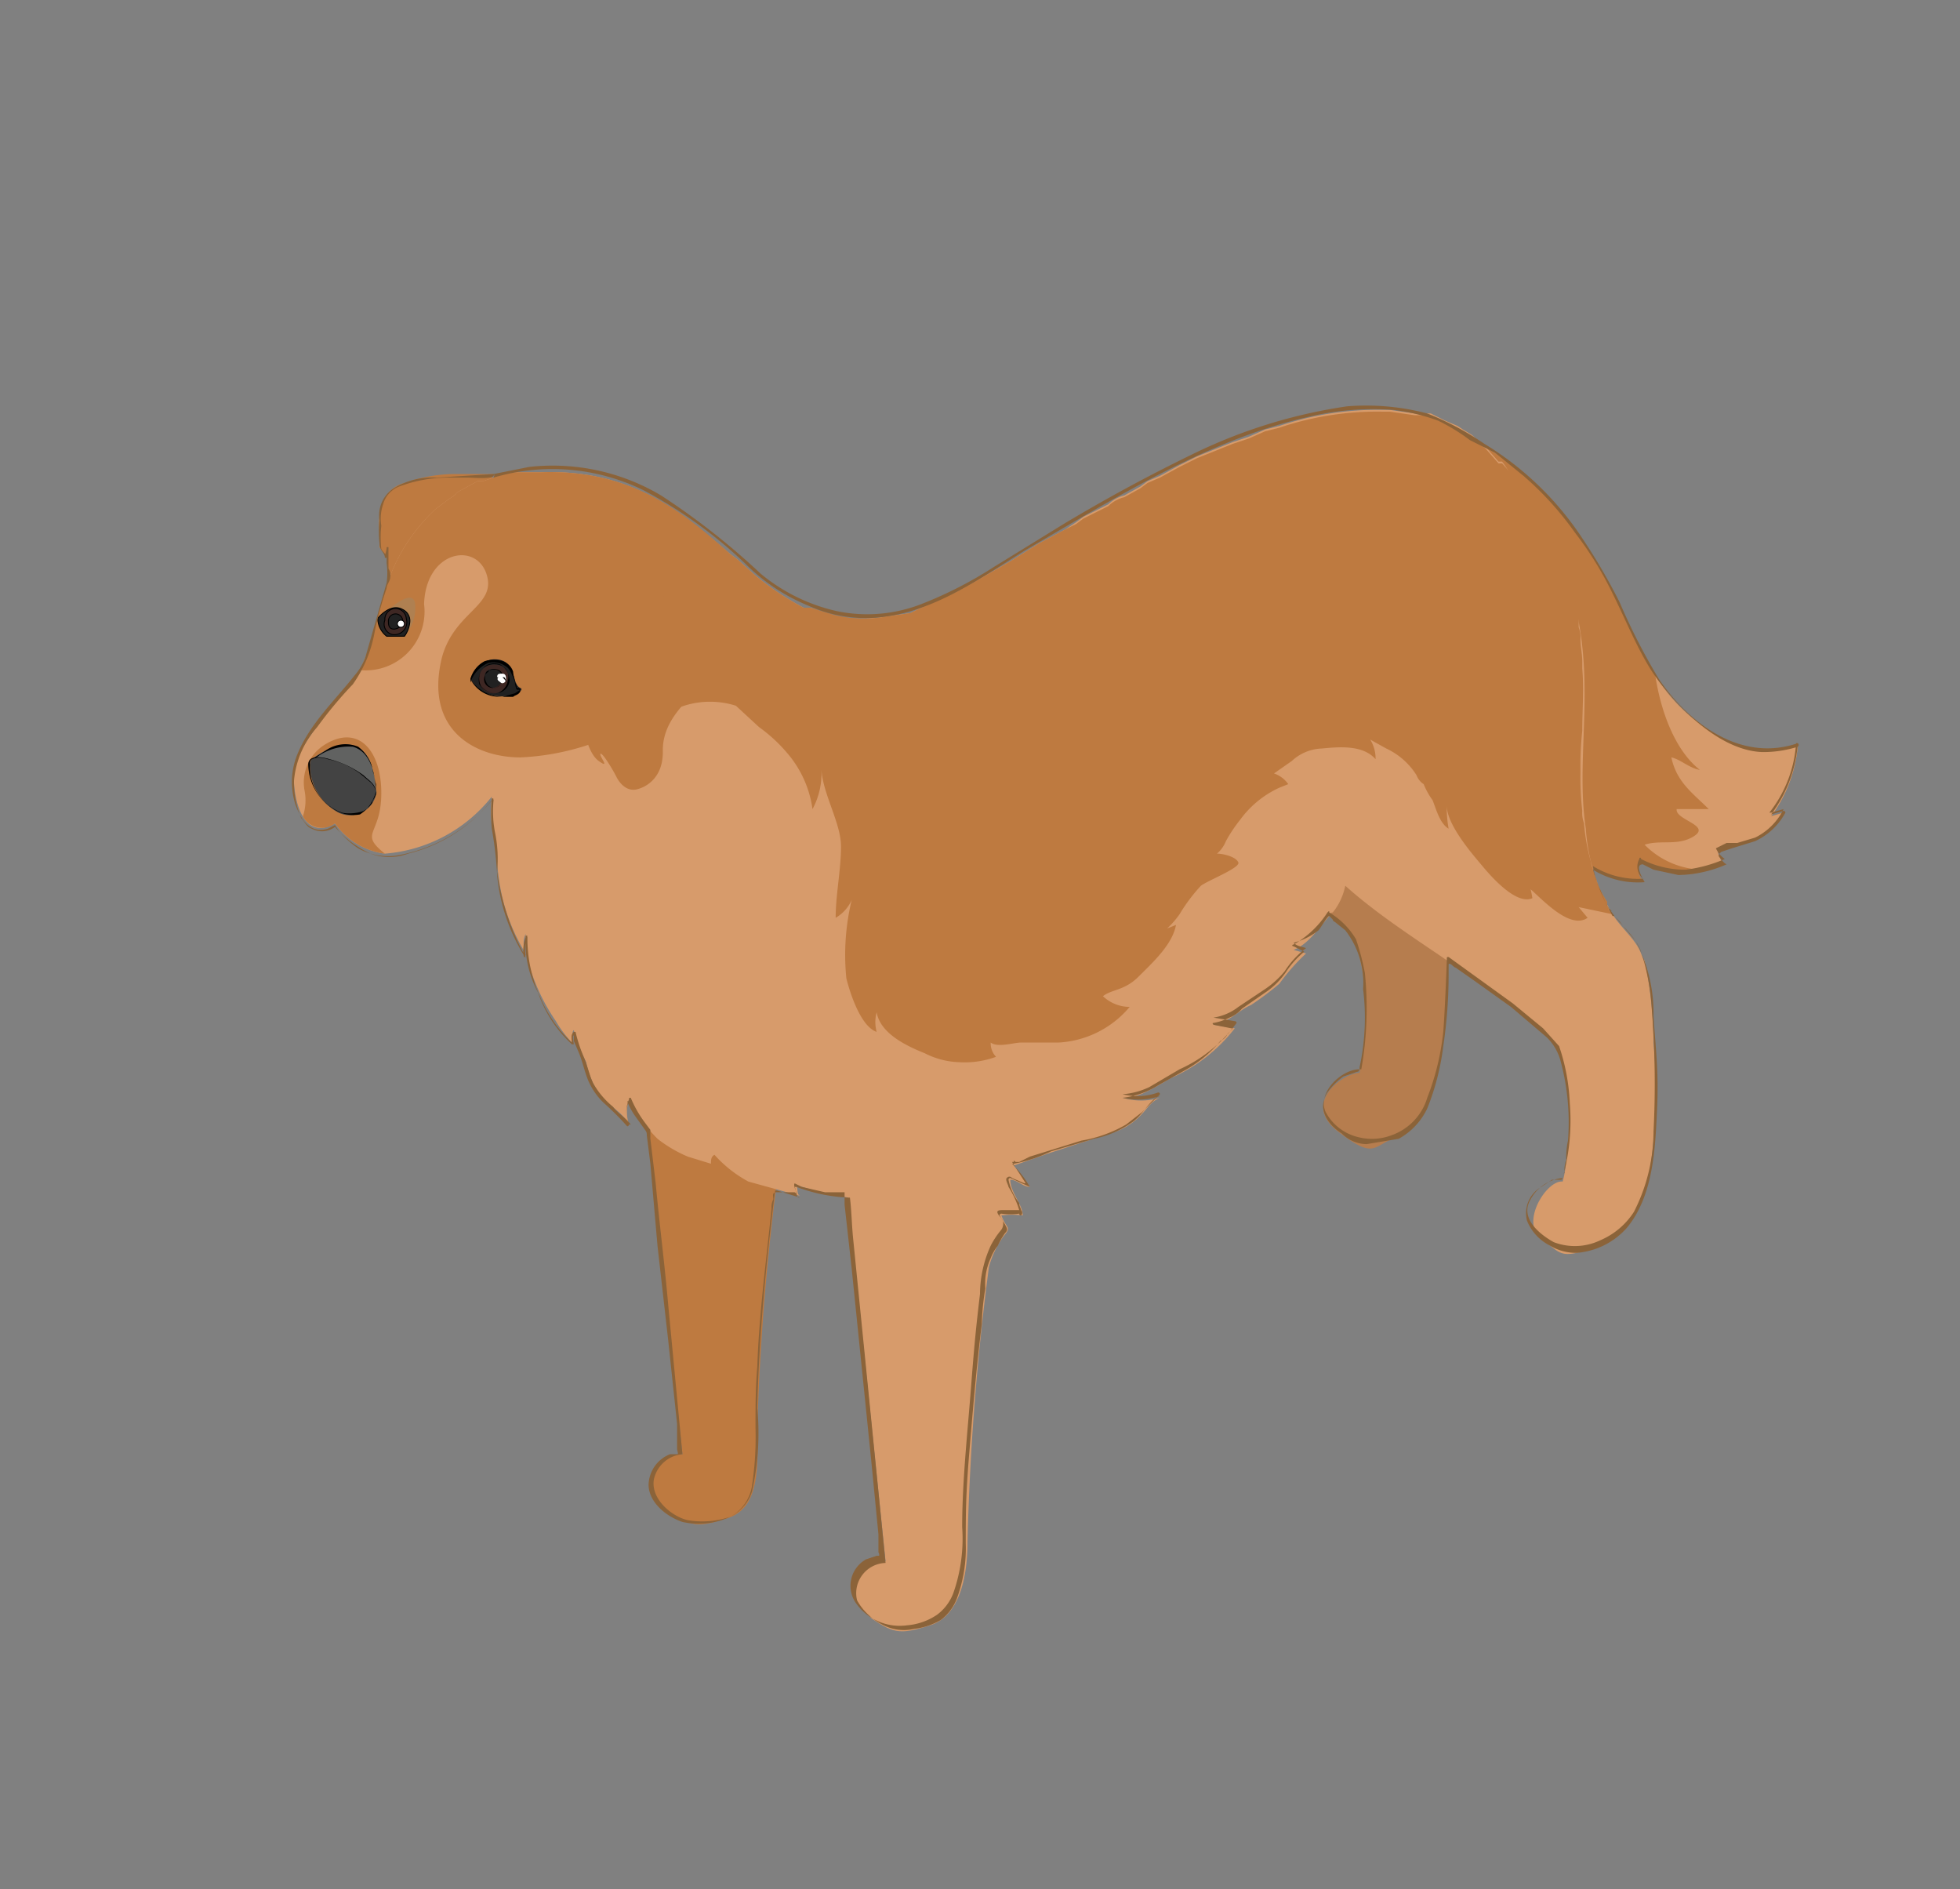 <svg xmlns="http://www.w3.org/2000/svg" viewBox="0 0 110 106"><rect x="0" y="0" width="110" height="106" fill="#808080" stroke="none"/><defs><style>.cls-1{fill:#be7a40;}.cls-2{fill:#d79b6b;}.cls-3{fill:#b67d4e;}.cls-4{fill:#616261;}.cls-5{fill:#434343;}.cls-6{fill:#af8051;}.cls-10,.cls-7{fill:#212121;}.cls-11,.cls-8{fill:#3e2723;}.cls-12,.cls-9{fill:#fff;}.cls-10,.cls-11,.cls-12{stroke:#000;stroke-miterlimit:10;stroke-width:0.05px;}.cls-13{fill:#8b6339;}</style></defs><g id="Layer_54" data-name="Layer 54"><path class="cls-1" d="M99.4,45.8l.7-.2A3,3,0,0,1,98,47.3l-1,.3-.6.2c.1.3.2.6.4.7l-1,.3a2.7,2.7,0,0,1-1.6.2,5.1,5.1,0,0,1-2.1-.6.8.8,0,0,0,.2,1.1,5.4,5.4,0,0,1-3.3-1,15.9,15.9,0,0,1-3.9-3.4,12.3,12.3,0,0,1-2.8-3.5l-.9-1.9c-7.9-8.8-2.3-16.1-2.3-16.1s4.5.4,8.3,4.8a28.2,28.2,0,0,1,4.2,7.1,26,26,0,0,0,1.3,2.4,9.6,9.6,0,0,0,3.4,3.3,5.4,5.4,0,0,0,4.6.6A7.8,7.8,0,0,1,99.4,45.8Z"/><path class="cls-2" d="M99.4,45.8l.7-.2A3,3,0,0,1,98,47.3l-1,.3-.6.2c.1.3.2.6.4.7l-1,.3a4.7,4.7,0,0,1-3.5-1.4c.9-.3,1.9.1,2.8-.5s-1.1-.9-1-1.5h1.8c-.9-.9-1.8-1.5-2.1-2.9.5.1,1,.6,1.6.7-1.4-1.1-2.2-3.3-2.5-5.3a9.6,9.6,0,0,0,3.4,3.3,5.4,5.4,0,0,0,4.6.6A7.8,7.8,0,0,1,99.4,45.8Z"/><path class="cls-1" d="M43.7,65.6a138.5,138.5,0,0,0-1.2,14.6c.1,2.8-.1,4.5-1.7,5s-2,.5-3.3-.4a1.7,1.7,0,0,1,.8-3.2L37.2,71.2,36.1,60.6l-.5-5.4,9.8-2.5S44.5,58.9,43.7,65.6Z"/><path class="cls-1" d="M21.5,28.1a3.7,3.7,0,0,0-.2,1.8v.8c.1.2.4.5.4.6s0-.3.1-.6a3.8,3.8,0,0,0,.4,2.4,1.4,1.4,0,0,1,.2-.7c.5,1.4,1.1,2.5,1.4,2.3s3.9-8.1,3.9-8.1H25.4a8.6,8.6,0,0,0-2.7.5A1.8,1.8,0,0,0,21.5,28.1Z"/><path class="cls-2" d="M56.7,66.2c0,.7.7,1.4.7,2a4.8,4.8,0,0,0-1.2,0c.3.8.6.6.1,1.2a5.3,5.3,0,0,0-.8,1.7,145,145,0,0,0-1.2,15.4c0,2.1-.5,4.2-2.1,4.7s-2,.5-3.3-.4l-.2-.2c-1.7-1.5.1-3,1-3L47.6,67.2l-.6-6,7.8-1.9,2-.5s-.2,2.4-.6,5.8l.3.4.4.4.9,1.2C57.4,66.6,57.1,66.2,56.7,66.2Z"/><path class="cls-3" d="M81,48.4c-.3-2.5-2.5-1.7-3.4-8a29.8,29.8,0,0,1-.1-6h-18c1.2,10,8.6,11.2,16,17.7,1.2,1.2,1.4,4.9.8,8.1-.9,0-3.3,1.7-1.2,3.3s1.9.8,3.3.3C82,62.7,81.3,50.9,81,48.4Z"/><path class="cls-2" d="M92.9,63.2a1.7,1.7,0,0,1-.1.8c-.2,2.2-.7,5.1-3,5.9s-2.1.5-3.3-.4.3-3.3,1.2-3.2a6,6,0,0,0,.2-1.2c.4-2.8.1-5.9-1-6.9l-.9-.8c-3.9-3.2-7.6-5.1-10.5-7.7a16.2,16.2,0,0,1-1.8-1.9A17.4,17.4,0,0,1,72.6,46l-.5-1a18.2,18.2,0,0,1-1.3-7.2V36.4l12-9.5,1.3-.9c7.1,8.3,4,14.5,4.9,20.5a10.7,10.7,0,0,0,1.5,4.8c.5.8,1.3,1.4,1.6,2.2s.1.2.2.4a23.1,23.1,0,0,1,.5,4.6A36.9,36.9,0,0,1,92.9,63.2Z"/><path class="cls-2" d="M83.9,37.8c0,.2-.1.3-.2.5a21.2,21.2,0,0,1-1.2,2l-.5.8L79.9,44,79,45.1a3.5,3.5,0,0,0-.5.8c-.7.9-1.5,1.8-2.2,2.8l-.8,1h0a3.5,3.5,0,0,1-.7,1.5.2.2,0,0,0-.2.2c-.6.7-1.2,1.6-2,1.9l.7.2a11.4,11.4,0,0,0-1.5,1.7,16.7,16.7,0,0,1-1.6,1.2c-.5.2-1,.7-1.5.9l-.6.2,1.2.2a9.2,9.2,0,0,1-3.6,2.8c-.7.4-1.9,1.2-2.7,1.1a3.7,3.7,0,0,0,2.1,0c-.5.2-.7.6-1.1,1a3.7,3.7,0,0,1-1.7,1l-3.4,1.1-2,.7-.8.2a12.4,12.4,0,0,0-1.6.4,15.8,15.8,0,0,1-6.9,1.2l-1.9-.4-1-.3c.1.3,0,.5.2.6L42,66.3a7,7,0,0,1-1.9-1.5c-.2.1-.2.3-.2.5l-1.3-.4a7.5,7.5,0,0,1-1.7-1,8.9,8.9,0,0,1-1.6-2.2,2.2,2.2,0,0,0,0,1.4c-.3-.6-1-1-1.5-1.5a4.6,4.6,0,0,1-.9-2,9.6,9.6,0,0,1-.7-1.8c-.1.1-.1.4-.1.7a6.2,6.2,0,0,1-.9-1.2,11.1,11.1,0,0,1-1.6-3.5,7.1,7.1,0,0,1-.1-1.4,1.4,1.4,0,0,0,0,1.1A10.6,10.6,0,0,1,28,49.3a19.4,19.4,0,0,1-.2-2.4c-.1-.2-.1-.4-.2-.6a8.4,8.4,0,0,1,0-1.6,8.5,8.5,0,0,1-6,3.2,4.1,4.1,0,0,1-2.8-1.7c-1.9,1.1-2.4-1.6-2.3-3s3.4-5,3.7-5.6h0c1.3-2.6.9-5.6,3.9-8.7l.3-.3.4-.3.4-.3.3-.2h0l.2-.2,1.1-.6h.3l.6-.2.8-.3h1.8c5.2-.2,8,2.3,10.7,4.6l.4.3,1,.9a15.9,15.9,0,0,0,2.7,1.8h.4l1.3.5a9.4,9.4,0,0,0,2.9,0l1.4-.2.4-.2,2.2-1,.9-.5,1.4-.8.7-.4.8-.5.8-.5,1.5-.8.6-.4.4-.3,1.4-.7a1.9,1.9,0,0,1,.9-.5l.9-.5.4-.3.7-.3,1.1-.6,1-.5,2-.8.9-.3.9-.4.8-.2h0a17.1,17.1,0,0,1,5.8-.9H78l1.4.2h.9l.4.2h0l.4.2.7.3.3.2.5.3h0l.8.7h0l.7.8h.2c.8,1,.9,2.2,1.1,4.3A12.2,12.2,0,0,1,83.9,37.8Z"/><path class="cls-1" d="M21.6,47.9a4.1,4.1,0,0,1-2.8-1.7,1.2,1.2,0,0,1-1.8-.4,2.8,2.8,0,0,0,.1-1.4,2.5,2.5,0,0,1,1.1-2.6c1.9-1.2,3.2.3,3.2,2.7S20.1,46.7,21.6,47.9Z"/><path class="cls-4" d="M17.5,42.6s3.4-2.8,3.6,1.9Z"/><path d="M17.5,42.6l.8-.5a1.9,1.9,0,0,1,1.8-.2,2.2,2.2,0,0,1,.7.9c.1.2.1.5.2.7a4.3,4.3,0,0,0,.1.5v.5h-.2l-.3-.2-1.2-.6L18.2,43l-.7-.3h0l3.2,1.7.4.2h0c0-.9-.2-2.4-1.3-2.7a3,3,0,0,0-1.9.5l-.4.3C17.4,42.6,17.5,42.7,17.5,42.6Z"/><path class="cls-1" d="M90.5,51.3h0l-1.9-.4.5.6c-1,.7-2.6-1.1-3.2-1.6a4.3,4.3,0,0,1,.1.5c-.9.4-2.3-1.2-2.8-1.8s-2.1-2.4-2-3.5a6.6,6.6,0,0,0,.1,1.4c-.5-.3-.7-1.1-.9-1.6a4.1,4.1,0,0,1-.5-.9,1,1,0,0,1-.4-.5A4,4,0,0,0,77.8,42l-.9-.5a2,2,0,0,1,.3,1.1c-.7-.8-2-.7-3-.6a2.6,2.6,0,0,0-1.7.7l-1,.7h0a1.6,1.6,0,0,1,.8.6l-.5.2A5.6,5.6,0,0,0,69.6,46a8.3,8.3,0,0,0-.8,1.2,1.8,1.8,0,0,1-.5.7c.4,0,1.1.2,1.2.5s-1.7,1-2.1,1.3a9.5,9.5,0,0,0-1.2,1.6,5,5,0,0,1-.7.8l.5-.2c-.2,1.1-1.3,2.1-2.1,2.9s-1.5.7-2,1.1a2.2,2.2,0,0,0,1.5.6,5.6,5.6,0,0,1-4,2H57.3c-.4,0-1.3.3-1.7,0a1.1,1.1,0,0,0,.3.8,5.1,5.1,0,0,1-2.1.3,4.5,4.5,0,0,1-1.9-.5c-1-.4-2.5-1.1-2.7-2.3a2.1,2.1,0,0,0,0,1.1c-.9-.3-1.5-2.2-1.7-3a13.1,13.1,0,0,1,.3-4.4,2.2,2.2,0,0,1-.9,1c0-1.3.3-2.7.3-4s-1-2.9-1.1-4.3a4.2,4.2,0,0,1-.5,2.2,6.1,6.1,0,0,0-1.3-3,8.7,8.7,0,0,0-1.7-1.6l-1.3-1.2a4.8,4.8,0,0,0-2.9,0l-1.2.4L33,41.8a14,14,0,0,1-3.8.7c-2.5,0-5.4-1.5-4.4-5.6.7-2.6,3.1-2.9,2.5-4.7s-3.4-1.3-3.5,1.7a3.3,3.3,0,0,1-3.6,3.7c1.3-2.6.9-5.6,3.9-8.7l.3-.3.4-.3.4-.3.3-.2h0l.2-.2,1.1-.6h.3l.6-.2.8-.3h1.8c5.2-.2,8.1,2.3,10.7,4.6l.4.3,1,.9a15.9,15.9,0,0,0,2.7,1.8h.4l1.3.4a7,7,0,0,0,2.9.1l1.4-.2.4-.2,2.2-1,.9-.5,1.4-.8.7-.4.8-.5.8-.5,1.5-.8h0l.6-.3.4-.3,1.4-.7a1.9,1.9,0,0,1,.9-.5l.9-.5.4-.3.7-.3h0l1.1-.6,1-.5,2-.8.9-.3.9-.4.8-.2h0a17.1,17.1,0,0,1,5.8-.9H78l1.4.2h.9l.4.2h0l.4.2.7.3.3.2.5.3h0l.8.7h0l.7.8h.2a9.5,9.5,0,0,1,1.2,1.6h0l.5.6c0,.1.1.2.2.3s.1.2.2.4l.7,1.2a.5.5,0,0,0,.2.4l.3.9a1.1,1.1,0,0,1,.3.8l.3.8c0,.1.1.2.1.4a6.4,6.4,0,0,1,.2.7.4.4,0,0,0,.1.3h0v.8a1.7,1.7,0,0,1,.1.7c0,.4.1.8.1,1.2v.4c.1,1.2,0,2.4,0,3.5a18.5,18.5,0,0,0-.1,2.3,16.2,16.2,0,0,0,.1,2.2,1.7,1.7,0,0,0,.1.7,10.9,10.9,0,0,0,.4,2.2c0,.2.1.3.1.4s.1.2.1.3.1.2.1.3.1.2.1.3a7.3,7.3,0,0,0,.5.9A.8.8,0,0,0,90.5,51.3Z"/><path class="cls-5" d="M17.4,42.9A3,3,0,0,0,19,45.6a1.5,1.5,0,0,0,2.1-1C21.5,43.6,17.3,41.7,17.4,42.9Z"/><path d="M17.3,42.9a3,3,0,0,0,1.6,2.6,2,2,0,0,0,1.3.2,2,2,0,0,0,.8-1,.6.6,0,0,0,0-.6c-.1-.2-.4-.4-.6-.6a5.6,5.6,0,0,0-1.9-.9c-.3-.1-1.2-.3-1.2.3h.1c-.1-.5.7-.4,1-.3a4.8,4.8,0,0,1,1.8.8l.6.5a.9.9,0,0,1,.3.6c0,.2-.2.4-.2.5s-.3.4-.5.5-.8.2-1.2.1a2.7,2.7,0,0,1-1.8-2.7Z"/><path class="cls-6" d="M22.7,35.7a2.4,2.4,0,0,0,.6-1.8c-.1-1-1.6.4-1.6.4Z"/><path class="cls-7" d="M26.4,38.1s.4-1.2,1.5-1.1.8,1.4,1.3,1.6S27.4,39.8,26.4,38.1Z"/><path d="M26.4,38.1a1.6,1.6,0,0,1,.8-1,1.7,1.7,0,0,1,1,0,.9.9,0,0,1,.6.6c0,.2.1.4.1.6a.4.4,0,0,1,.1.3c.1,0,.2,0,.2.1l-.3.2-.7.2a2.2,2.2,0,0,1-1.8-1h0a1.8,1.8,0,0,0,1.6,1h.8c.1-.1.3-.1.4-.3h0a.1.1,0,0,0-.1-.1H29c-.1-.2-.1-.5-.2-.7s-.2-.5-.4-.6a1.2,1.2,0,0,0-1-.2,1.8,1.8,0,0,0-1,1.1Z"/><path class="cls-8" d="M28.5,38.2a.8.8,0,0,1-.9.7.8.8,0,0,1-.7-1,.8.8,0,0,1,.9-.6A.7.7,0,0,1,28.5,38.2Z"/><path d="M28.5,38.2a.9.9,0,0,1-.6.7,1.1,1.1,0,0,1-.9-.4.9.9,0,0,1,.1-1,1,1,0,0,1,.9-.2.7.7,0,0,1,.5.9h.1a1.1,1.1,0,0,0-.5-.9.9.9,0,0,0-.9.1,1,1,0,0,0-.3,1,1.1,1.1,0,0,0,.9.5.8.8,0,0,0,.8-.7Z"/><path class="cls-7" d="M28.2,38.1a.6.6,0,0,1-.6.5.7.7,0,0,1-.4-.6.4.4,0,0,1,.6-.4C28.1,37.6,28.3,37.9,28.2,38.1Z"/><path d="M28.2,38.1c0,.3-.2.4-.4.5a.5.5,0,0,1-.5-.3.6.6,0,0,1,0-.6.7.7,0,0,1,.6-.1c.2.1.4.3.3.5h0a.4.4,0,0,0-.2-.5c-.2-.1-.5-.1-.6.1a.5.5,0,0,0-.2.6.5.5,0,0,0,.5.3.5.5,0,0,0,.5-.5Z"/><path class="cls-9" d="M28.4,38.1c0,.2-.2.3-.3.2s-.2-.1-.2-.3.1-.2.3-.2S28.4,38,28.4,38.1Z"/><path d="M28.4,38.1a.2.2,0,0,1-.2.2h-.3v-.3h.3c.1.1.2.2.2.3h0a.4.4,0,0,0-.1-.3H28c-.1,0-.1.2-.1.3h.3a.2.2,0,0,0,.2-.2Z"/><path class="cls-10" d="M23,34.9a1.6,1.6,0,0,1-.3.8h-1a1.3,1.3,0,0,1-.5-1s.7-.9,1.4-.5A.7.7,0,0,1,23,34.9Z"/><path class="cls-11" d="M21.6,34.8a.6.6,0,0,0,.4.8.7.7,0,0,0,.8-.9A.6.6,0,0,0,21.6,34.8Z"/><path class="cls-10" d="M21.8,34.9c0,.1,0,.4.3.4s.6-.3.5-.5A.4.4,0,0,0,21.8,34.9Z"/><path class="cls-1" d="M40.3,36.2c-3.5-4.7-9.2-4.4-8.3-2.8a2.6,2.6,0,0,1,.3,1.4v.5a5.7,5.7,0,0,0-.1,1.3c.2.2.2.5.2.9a5.2,5.2,0,0,0-.2,1.1c0,.5.2.9.2,1.3a.8.8,0,0,1,.2-.5c0,1,.3,2.8,1,3.3s0-.3.1-.4.7.9.9,1.3.6.8,1.1.7,1.5-.6,1.5-2.1C37.1,39.1,41.6,37.9,40.3,36.2Z"/><path class="cls-12" d="M22.7,35a.2.2,0,1,1-.2-.2A.2.2,0,0,1,22.7,35Z"/><path class="cls-2" d="M97.6,46.9h0c-.1,0-.1.1,0,.1Z"/><path class="cls-13" d="M100.9,41.7c-3.2,1.1-6.1-1.1-7.8-3.6a34.8,34.8,0,0,1-2.2-4.3,33.5,33.5,0,0,0-2.1-3.6,17.4,17.4,0,0,0-5.5-5.3,16.2,16.2,0,0,0-3.2-1.7,13.5,13.5,0,0,0-4.5-.4,29.3,29.3,0,0,0-8.7,2.7q-3.7,1.8-7.2,3.9l-3.9,2.4a22.7,22.7,0,0,1-4.1,2.1,8.4,8.4,0,0,1-4.7.4,10.2,10.2,0,0,1-4.3-2.1,40.2,40.2,0,0,0-5.6-4.4,11.9,11.9,0,0,0-7.4-1.6l-2,.4h0l-3.2.2a4.1,4.1,0,0,0-2.4.6,1.8,1.8,0,0,0-.8,1.8,5.6,5.6,0,0,0,0,1.3c0,.4.3.5.3.8h.1a4.3,4.3,0,0,1,.1-.5h-.1v.8a4.1,4.1,0,0,1,0,1.1l-.6,2.1-.6,2.1a3.3,3.3,0,0,1-.6,1c-1.1,1.4-2.5,2.7-3.2,4.4a4.1,4.1,0,0,0-.1,2.9c.3.8.8,1.6,1.8,1.3l.4-.2.2.3a5.2,5.2,0,0,0,1.1,1,3.4,3.4,0,0,0,2.2.4,8.9,8.9,0,0,0,5.4-3.2h-.1a9.7,9.7,0,0,0,0,1.7,20.6,20.6,0,0,1,.3,2.6,10.4,10.4,0,0,0,1.5,4.5c0,.1.1,0,.1,0a2.1,2.1,0,0,1,.1-1.1h-.1a6,6,0,0,0,.7,3.2,7,7,0,0,0,1.9,2.9h.1c0-.1-.1-.5,0-.5v.3l.3.7c.2.5.3,1,.5,1.5a3.8,3.8,0,0,0,.9,1.3,15.9,15.9,0,0,1,1.3,1.3.1.1,0,0,0,.1-.1,1.5,1.5,0,0,1,0-1.3h-.1a4.1,4.1,0,0,0,.5.9l.5.7a.4.4,0,0,1,.1.3l.2,1.6.4,4.6.6,5.3.5,4.7v1.4c0,.1.1.3,0,.3h-.4a1.9,1.9,0,0,0-1.2,1.7c0,1,1,1.8,1.9,2.1a4.2,4.2,0,0,0,2.7-.3,2.4,2.4,0,0,0,1.2-1.7,18.3,18.3,0,0,0,.2-3.3c0-1.1,0-2.3.1-3.4.1-3,.5-5.9.8-8.9a.9.9,0,0,1,.1-.5c0-.2-.1-.4.2-.4h1c.1.1.1,0,.1,0s-.2-.4-.1-.5l.4.2,1.3.3h1.1v.7l.4,3.6,1.1,10.8.4,4.1v1s.1.2,0,.2h-.1l-.6.2a1.7,1.7,0,0,0-.6,2.4,3,3,0,0,0,2.9,1.3,3.5,3.5,0,0,0,1.7-.6,2.7,2.7,0,0,0,.9-1.2,9.2,9.2,0,0,0,.5-3.7c0-2.6.3-5.3.5-7.9s.3-3.5.5-5.2a6.6,6.6,0,0,1,.6-2.7,4.7,4.7,0,0,1,.6-.9.6.6,0,0,0,.1-.4c0-.2-.2-.3-.3-.5s.1-.2.4-.2h.8a5.2,5.2,0,0,0-.6-1.3c0-.1-.2-.4-.1-.5s.2-.1.3,0l.7.3s.1,0,0-.1l-.7-1.1H57c-.1-.1-.1-.1-.1,0h.3l.6-.3,2.9-.9a7.5,7.5,0,0,0,2.5-.9l.9-.7,1-1a.1.1,0,0,0-.1-.1,3.4,3.4,0,0,1-2,.1h0a4.2,4.2,0,0,0,1.5-.4l1.7-1a8,8,0,0,0,3.2-2.6.1.1,0,0,0-.1-.1l-1.2-.2h0a3,3,0,0,0,1.4-.6l1.5-1a5.2,5.2,0,0,0,1.1-1,5,5,0,0,1,1.2-1.3h0c-.3-.1-.5-.1-.7-.3h0A3.8,3.8,0,0,0,74,52.2c.1-.1.5-.8.6-.8l.2.2c0,.1.1.1.2.2l.5.4a4.8,4.8,0,0,1,1,3.3,13,13,0,0,1-.2,4.4c0,.3-.1.2-.3.3l-.6.2a3.8,3.8,0,0,0-.9.9c-.6.9,0,1.8.8,2.3a2,2,0,0,0,1.4.6l1.8-.3a3.8,3.8,0,0,0,1.6-1.7,13.9,13.9,0,0,0,.9-3.5,27.3,27.3,0,0,0,.3-4.1v-.5c.1-.1.3.2.4.2l1,.7,2.1,1.5,2,1.7a2.9,2.9,0,0,1,.8,1.4A13.2,13.2,0,0,1,88,64a4.5,4.5,0,0,0-.1,1.1,1.7,1.7,0,0,0-.1.7c-.1.2-.1.4-.2.4h-.5l-.6.4a1.7,1.7,0,0,0-.8,1.9A2.7,2.7,0,0,0,87,69.9a2.8,2.8,0,0,0,1.5.4,4.2,4.2,0,0,0,2.8-1.4c1.5-1.8,1.6-4.5,1.7-6.7s-.1-3.5-.2-5.2a8.7,8.7,0,0,0-1-4.2l-.6-.7-.3-.4-.3-.3h-.1a11.9,11.9,0,0,1-1.1-2.6h0a4.8,4.8,0,0,0,2.9.7h0c-.1-.2-.6-1-.1-1l.6.3,1.4.3a7,7,0,0,0,2.7-.6h0c-.2-.1-.3-.3-.4-.4s0-.2.1-.3l.6-.2,1.3-.4a3.7,3.7,0,0,0,1.7-1.6.1.1,0,0,0-.1-.1l-.7.2h0a7.6,7.6,0,0,0,1.5-4h-.1a7,7,0,0,1-1.5,3.9h.1l.7-.2h0a3.5,3.5,0,0,1-1.6,1.6l-1,.3h-.6l-.6.3h0a1.5,1.5,0,0,0,.5.6h0a7.9,7.9,0,0,1-2.2.6,5.4,5.4,0,0,1-2.5-.6c0-.1-.1-.1-.1,0a.9.9,0,0,0,.2,1.1h.1a4.8,4.8,0,0,1-2.9-.7h0a5,5,0,0,0,.4,1.3c.1.2.4,1.2.7,1.2h-.1c.5.8,1.4,1.4,1.7,2.3a12.8,12.8,0,0,1,.6,3.2,53,53,0,0,1,.1,6.9,10,10,0,0,1-1.1,4.5,4.2,4.2,0,0,1-1.9,1.6,3.3,3.3,0,0,1-2.6.1c-.9-.5-1.9-1.4-1.3-2.4a2.3,2.3,0,0,1,1.8-1.2h0a12,12,0,0,0,.4-4.2,11.3,11.3,0,0,0-.6-3.2l-.9-1-1.7-1.4-3.6-2.6c-.1,0-.1,0-.1.1s-.1,2.8-.2,4.1a14.3,14.3,0,0,1-.9,3.7,3.2,3.2,0,0,1-2,2.1,3.1,3.1,0,0,1-1.9.1,2.8,2.8,0,0,1-1.8-1.4c-.5-1.1.9-2.4,1.9-2.4h.1a19.6,19.6,0,0,0,.2-5.4,13.3,13.3,0,0,0-.5-1.9,4.3,4.3,0,0,0-1.5-1.5c0-.1,0-.1-.1,0a5.5,5.5,0,0,1-1.9,1.8c-.1,0-.1.1,0,.1l.6.3h0a5.2,5.2,0,0,0-1,1.1A4.3,4.3,0,0,1,71,55.7l-1.3.9a1.8,1.8,0,0,1-.7.5,3.2,3.2,0,0,1-.9.3c-.1,0,0,.1,0,.1l1,.2h.1l-.3.3a.8.8,0,0,1-.4.4A7,7,0,0,1,66.6,60l-1.6.9a4.8,4.8,0,0,1-2,.7h0a3.8,3.8,0,0,0,2.1-.1H65c-.6.4-.9,1.1-1.5,1.5a5.6,5.6,0,0,1-2.1.9l-2.4.7a8.6,8.6,0,0,1-2.1.7h-.1a6.4,6.4,0,0,1,1,1.3h0l-1.1-.5a.1.1,0,0,0-.1.1,3.1,3.1,0,0,0,.6,1.3c0,.2.1.3.1.4a.2.2,0,0,1,0,.3.1.1,0,0,1-.1-.1,3.4,3.4,0,0,1-1,0,.1.1,0,0,0-.1.1l.3.5c.1.2.2.3,0,.5a4.3,4.3,0,0,0-.4.7,2.5,2.5,0,0,0-.4.7,3.4,3.4,0,0,0-.3,1.7,13.6,13.6,0,0,0-.2,2c-.3,2.4-.5,4.8-.7,7.2s-.2,3.4-.2,5.1a8.1,8.1,0,0,1-.5,3.1,2.7,2.7,0,0,1-.9,1.2,3.8,3.8,0,0,1-1.5.5,2.5,2.5,0,0,1-1.7-.2,3.4,3.4,0,0,1-1.5-1.4,1.7,1.7,0,0,1,1.6-2.1h0L49,80.7l-1.1-11c-.1-.9-.1-1.7-.2-2.5h-.1a9.4,9.4,0,0,1-2.9-.6h-.1c.1.3.1.5.2.6h.1l-1.3-.4h-.1c-.5,4-.9,8.1-1,12.2a14.9,14.9,0,0,1-.3,4.7A2.4,2.4,0,0,1,41,85.1a4.8,4.8,0,0,1-2.4.2c-.9-.2-2.1-1.2-1.9-2.3a1.8,1.8,0,0,1,1.6-1.4h0l-.8-8.4c-.2-2.3-.5-4.6-.7-6.8l-.3-2.5v-.5l-.3-.4a6.4,6.4,0,0,1-.8-1.4c-.1,0-.1,0-.1.1a1.7,1.7,0,0,0,0,1.4h.1c-.3-.4-.7-.6-1-1a4.7,4.7,0,0,1-1.1-1.3c-.2-.4-.3-.9-.5-1.4a8.8,8.8,0,0,1-.5-1.5h-.1c-.2.2-.1.4-.1.7h.1a7.4,7.4,0,0,1-1.9-2.7,7.8,7.8,0,0,1-.7-3.3c0-.1-.1-.1-.1,0a2.1,2.1,0,0,0-.1,1.1h.1a13.6,13.6,0,0,1-1.6-4.8,7.4,7.4,0,0,0-.1-2.1,6.2,6.2,0,0,1-.1-1.9c0-.1-.1-.1-.1,0a8.7,8.7,0,0,1-4.7,3,3,3,0,0,1-2.1,0,5.9,5.9,0,0,1-2-1.5h0a1.2,1.2,0,0,1-1.3.1c-.3-.1-.4-.4-.6-.6a5.2,5.2,0,0,1-.4-2.1,5.2,5.2,0,0,1,1.3-3,23.1,23.1,0,0,1,2-2.4A7.2,7.2,0,0,0,21,35.6a19.7,19.7,0,0,1,.7-2.6c0-.2.2-.4.2-.6a.7.7,0,0,0-.1-.5V30.7h-.1c0,.2-.1.4-.1.6h.1c0-.2-.2-.3-.3-.5a5.7,5.7,0,0,1,0-1.3,2.5,2.5,0,0,1,.1-1.2,1.5,1.5,0,0,1,.9-1,8,8,0,0,1,2.6-.5h1.3c.2,0,1.3.1,1.4-.1s0,.1,0,.1a11.6,11.6,0,0,1,8.4.7,25.8,25.8,0,0,1,5.7,4.1,10.8,10.8,0,0,0,3.6,2.4,7.8,7.8,0,0,0,4.3.6c2.9-.4,5.4-2.2,7.8-3.7,5-2.9,10.2-6.2,15.9-7.5a15.6,15.6,0,0,1,4.8-.4,11.4,11.4,0,0,1,2.5.6,10.8,10.8,0,0,1,1.8,1.1l1.4.7,1.6,1.3a17.8,17.8,0,0,1,2.9,3.2,19.4,19.4,0,0,1,2.1,3.4c.7,1.4,1.3,2.9,2.1,4.2s3.5,4.6,6.3,4.7a6.4,6.4,0,0,0,2-.3C101,41.8,100.9,41.7,100.9,41.7Z"/></g></svg>